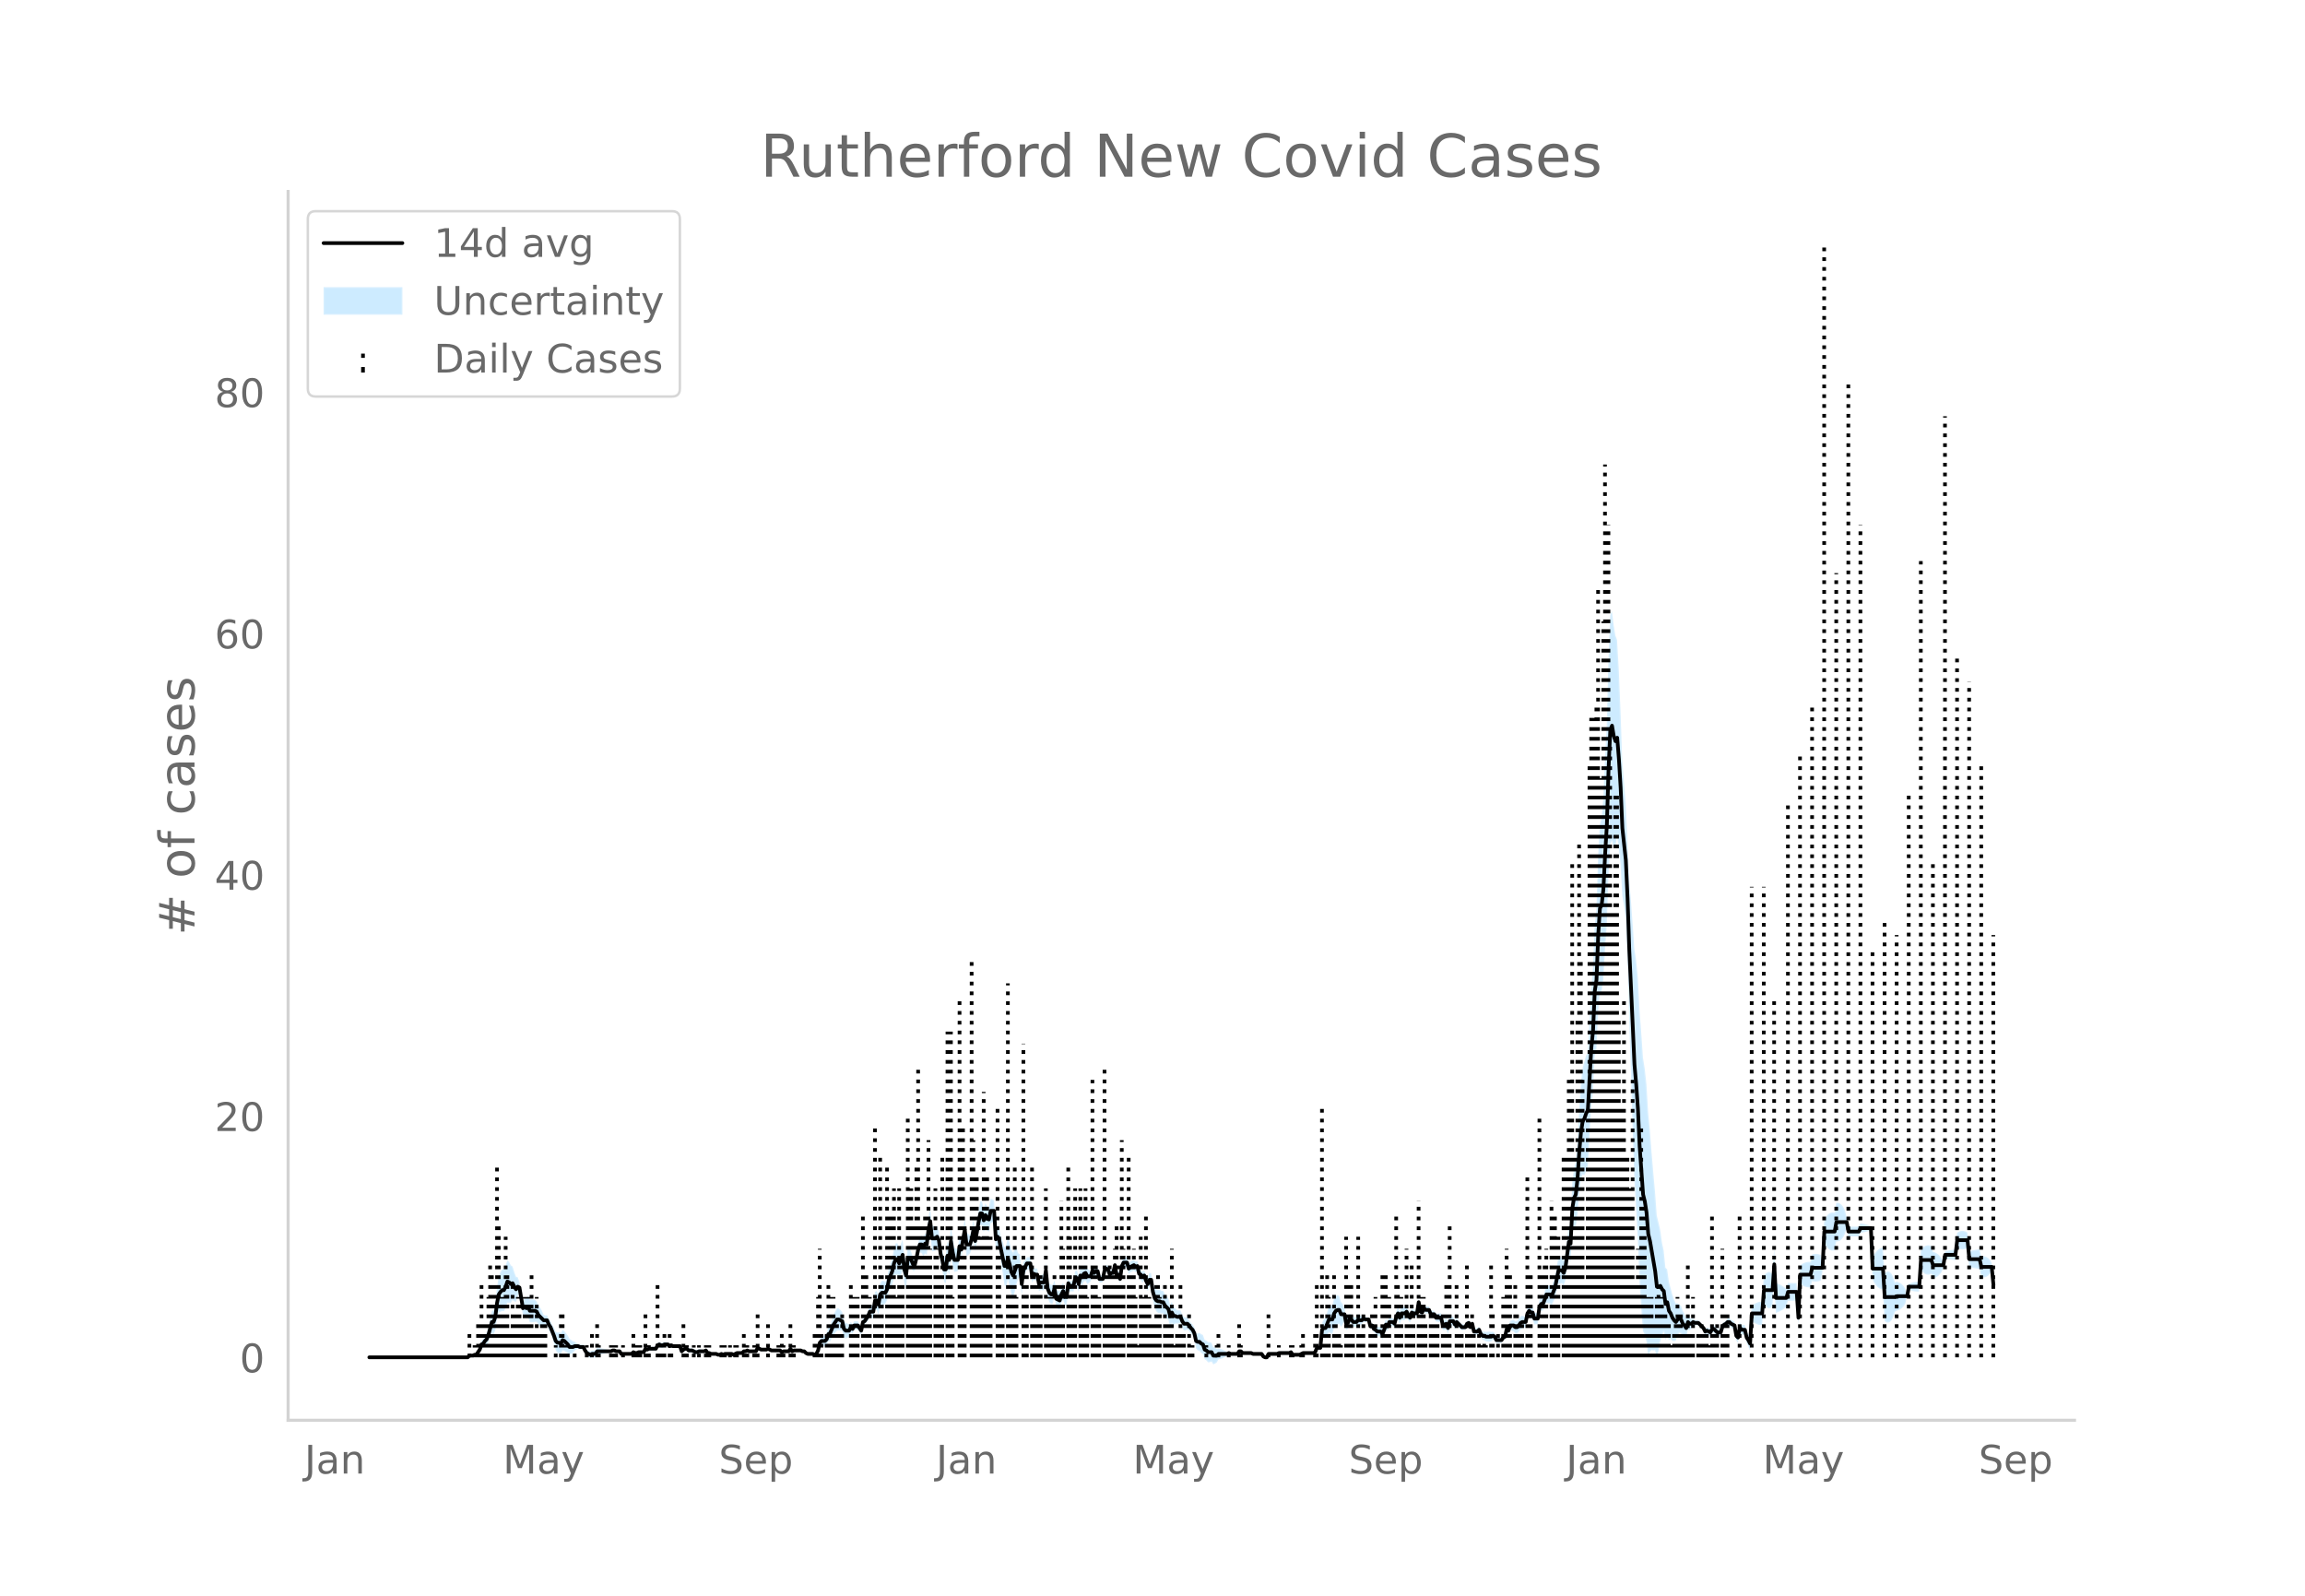 <svg height="864" viewBox="0 0 936 648" width="1248" xmlns="http://www.w3.org/2000/svg" xmlns:xlink="http://www.w3.org/1999/xlink"><defs><style>*{stroke-linecap:butt;stroke-linejoin:round}</style></defs><g id="figure_1"><path d="M0 648h936V0H0z" style="fill:#fff" id="patch_1"/><g id="axes_1"><path d="M117 576.72h725.4V77.76H117z" style="fill:none" id="patch_2"/><g id="PolyCollection_1"><defs><path d="M150.674-96.823h39.244l.701-.513.701.067.7.044.702-.27.7.053.701-.845.701-.74.7-1.523.702.039.7-.653.701-.36.701-1.317.7-2.148.702-1.719.7.461.701-1.616.701-4.615.7-2.457.702-.4.7-.32.701.085.701-1.308.7-2.117.702.031.7.024.701-1.16.701.535.7.189.702-2.315.7-1.202.701 4.222.701 4.774.7-.136.702 1.221.7-.381.701 2.113.701.064.7-.065.702-.143.7.024.701 1.178.701.487.7.126.702-.206.7-.29.701.098.701 1.91.7 1.29.702 2.003.7 2.24.701 2.67.701 1.091.7.15.702.364.7-1.54.701.176.701.518.7.508.702.774.7-.52.701-.476.701-.925.701-.48.7-.313.702.323.7.009.701-.009.701 1.534.7 1.116.702.404.7.446.701-.309.701.073.7.04.702-1.087.7-.084.701-.108.701-.14.7-.126.702-.166.7-.236.701-.03.701.008.7-.35.702-.073.7.28.701-.1.701-.194.7 1.244.702.1.7.07.701.048.701.035.7.022.702.012.7-.714.701.334.701-.06.7-.424.702-.032.7-.037.701-.042.701-1.16.7.43.702-.257.7.052.701.02.701-.01.7-.041.702-1.23.7-.228.701.359h.701l.7-.359.702-.062.7-.126.701.673.701-.415.7.298.702-.065.7-.084.701-.11.701-.165.7 2.505.702-.613.7-.314.701.022.701.746.7.008.702-.03.7.391.701.362.701.007.7-.403.702-.086.7-.133.701-.218.701-.353.7 1.096.702-.025.7.332.701.04.701.017.7-.005.702.396.7.044.701-.343.701.35.7-.386.702-.051.7-.07.701-.223.701-.029.7.327.702-.35.7-.311.701.03.701.023h.7l.702-.603.7.075.701-.274.701.375.7.014.702.001.7-.009.701-.021.701-1.304.7.37.702.34.7-.026.701-.047.701-.074.701-.335.7.333.702.35.7-.021.701-.024.701-.027.7-.03.702-.036.7.724.701-.359.701.012.7.004.702-.004.7-1.01.701.998.701-.373h2.803l.701.353.7.002.702.752.7.467.701.084.701.064.7.05.702.332.7-.33.701-1.4.701-2.6.7-.237.702.322.7.243.701-.445.701-1.66.7-.045.702-1.391.7-1.35.701-.738.701-.838.7-.077.702.032.7-.043.701 2.874.701.443.7-.311.702-.387.7-1.812.701.534.701-1.583.7-.043.702-.002.7 1.024.701.947.701-3.627.7-.396.702-.9.7-.696.701-1.31.701.249.7.11.702-3.795.7.4.701 1.877.701-3.716.7-.36.702.009.7-.395.701-1.429.701-3.594.7-1.45.702-1.423.7-2.532.701-1.293.701.048.7 1.802.702-1.427.7-2.416.701 5.522.701 1.986.7-7.422.702-.717.7-.188.701 1.235.701-.012.7-2.958.702-3.127.7-1.526.701.43.701 1.23.7-1.109.702.561.7-5.703.701-2.774.701 7.003.7-.064.702-.198.7-1.199.701.555.701 5.361.7 2.947.702 4.904.7.766.701-5.484.701 1.946.701-7.67.7 4.206.702 2.307.7-.146.701-.245.701-5.873.7.903.702-4.153.7-2.92.701 5.991.701-.365.7-.545.702-2.044.7-3.662.701 4.55.701-3.333.7-3.98.702-3.083.7-.007.701 2.853.701-2.144.7 1.453.702.461.7-3.533.701-.247.701-.495.7 11.548.702-.813.7 1.353.701 4.695.701 4.339.7 4.674.702.722.7-2.867.701 2.615.701 3.47.7 1.593.702-2.818.7-3.052.701-2.097.701-.51.7 7.043.702-6.612.7-2.041.701-1.623.701.045.7.041.702 5.14.7-1.072.701.395.701-.022.7 4.289.702-.515.7.099.701.022.701-5.082.7 7.724.702 2.125.7.825.701-.1.701-2.986.7 4.525.702.471.7.382.701-2.747.701-1.457.7 2.404.702-.105.7-5.63.701.289.701-.257.7.14.702-2.681.7.324.701 2.517.701-3.315.7.627.702-1.538.7-.316.701 1.348.701-.463.7-.752.702-2.283.7.886.701-.863.701-.305.7 3.173.702.023.7-.3.701-3.398.701-.583.7.435.702 2.098.7-.724.701-.033.701-2.946.7 4.204.702-.34.7 1.845.701-5.078.701-1.204.7.073.702-.038.7 2.452.701-.681 1.402-.65v-.054l.7.644.702-.416.7 3.23.701.314.701 1.165.7-.883.702 2.489.7 1.755.701-1.76.701-.107.7 5.515.702 3.147.7 1.528.701.59.701.068.7.176.702-.017.7 1.384.701.682.701.46.7 2.91.702-1.499.7.96.701-.866.701.104.7-.07.702-.06.7 1.8.701 1.081.701-.084.7-.257.702.563.7.984.701.663.701 1.731.7 3.68.702.781.7.222.701.864.701.378.7 2.178.702.454.7.805.701-.073.701-.262.7 1.154.702-.323.7-.456.701-1.217.701-.174.7-.214.702-.323.7-.338.701-.47.701-.49.7.227.702-.04.7-.052.701-.068.701-.044.7-.971.702.022.7.7.701-.003.701-.005.7-.006.702-.008.7-.01.701.36h3.504l.701 1.14.7.44.702.1.7-1.415.701-.015.701-.018.7-.019.702-.02h.7l.701-.33.701.02.7.017.702.016.7.014.701-.044.701-.137.7-.587.702 1.093.7.034.701.03.701.024.7.021.702-.35.7-.35H533.312l.701-.35.7-1.412.702.175.7.103.701-5.75.701.196.701.573.7-1.136.702-1.14.7.367.701.171.701-2.22.7-.955.702-.489.7-.382.701 1.202.701-.85.7-1.412.702 3.6.7-.561.701-2.094.701.208.7 1.122.702.067.7.062.701-1.078.701.217.7-.245.702-1.059.7.202.701-.194.701-.281.7 2.986.702-.23.7 1.685.701.594.701.992.7.21.702.155.7 1.2.701-1.79.701-2.194.7.498.702-1.858.7-.118.701-.13.701.747.7-2.45.702-.958.7 1.84.701-1.602.701.034.7-.076.702-1.014.7 1.09.701.91.701-2.31.7.268.702-.13.7-.196.701-4.315.701 3.804.7.35.702-1.778.7.715.701.007h.701l.7 1.78.702-.023.7-.138.701 1.563.701.126.7.107.702.092.7 3.194.701-.08.701-.194.7 1.89.702-2.942.7-.205.701-.291.701 1.335.7-1.217.702.489.7.656.701.669.701-.1.7-.188.702-1.404.7-.337.701 1.797.701-1.486.7 3.37.702.11.7.031.701-.67.701 1.845.7.872.702.139.7.505.701.104.701.06.7-.123.702-.65.7.237.701 1.026.701.05.7-.005.702-.063.7-1.394.701-.44.701-2.692.701.888.7-1.635.702.316.7.227.701.8.701.077.7-.617.702-1.044.7-.418.701-.192.701-.35.7-3.391.702-.948.7.894.701.01.701 2.404.7-.064.702-.084.7-4.68.701-.855.701.097.7-1.465.702-1.67.7.2.701.006.701.811.7-1.5.702-1.462.7-2.944.701-2.978.701.103.7-.288.702.992.7-2.04.701-4.781.701-4.2.7 1.317.702-11.866.7-2.152.701-.167.701-4.832.7-8.573.702-5.488.7-2.308.701.235.701-1.546.7-1.8.702-12.494.7-11.617.701-6.02.701-14.684.7-2.704.702-15.131.7-8.299.701-.146.701-4.961.7-12.223.702-9.475.7-20.09.701-13.11.701-1.654.7 2.804.702-.107.7-4.643.701 5.203.701 6.513.7 12.841.702 3.85.7 4.546.701 15.875.701 25.952.7 21.164.702 22.68.7 21.129.701 11.695.701 12.545.7 17.661.702 10.23.7 9.423.701 1.225.701 2.797.7 6 .702-1.715.7-.673.701.15.701-.132.7 3.104.702-2.8.7-3.812.701-2.222.701-1.854.7 3.502.702-2.01.7 2.021.701-.573.701.918.7.06.702-.212.7-1.963.701-1.15.701.135.7 1.467.702.141.7.457.701-3.537.701.306.7-.822.702-1.089.7.021.701-.118.701-.03.701.718.7.684.702.659.7 1.553.701-.197.701.516.7.504.702-1.448.7-.018.701.7.701.646.7-.075.702-.143.7-2.64.701-.7.701-.215.7-.449.702.162.7.756.701.334.701.259.7 4.463.702 1 .7-4.218.701.998.701-.057.7-.06.702 3.437.7 1.356.701 1.746.701-11.803.7.374.702.354.7.313.701.272.701.098.7-.06.702-8.23.7.774.701.497.701.275.7-.245.702-.72.7-10.683.701 13.449.701-.244.7-.293.702-.352.7-.422.701-.514.701-.646.7-2.457.702-.008.7-.01.701-.009.701-.01.7-.012.702 9.678.7-16.606.701.599.701.42.7.285.702.176.7.076.701-.02.701-2.543.7.15.702.054.7-.04.701-.137.701-.24.7-3.76.702-11.654.7 1.416.701.894.701.565.7.308.702.083.7-.135.701-3.617.701-.012.7-.256.702-.528.7-.869.701-1.391.701-2.806.7 3.85H754.766l.7-1.476.701-.097.701-.121.7-.152.702-.193.7-.254.701-.378.701 20.001.7 1.52.702 1.015.7.72.701.504.701.326.701.17.7 12.678.702.6.7.16.701-.255.701-.708.7-1.275.702-2.194.7-.434.701-.204.701-.338.7-.5.702-.722.7-1.096.701-2.867.701-2.945.7.374.702.24.7.16.701.097.701.044.7-.004.702-8.964.7.994.701.611.701.35.7.134.702-.067.7-.274.701 1.934.701-.25.7-.35.702-.47.7-.638.701-.915.701-1.751.7-3.932.702.207.7.169.701.141.701.119.7.1.702.086.7-5.157.701.46.701.255.7.091.702-.06.7-.219.701-.411.701 7.86.7.148.702.137.7.128.701.119.701.11.7.104.702 3.39.7.081.701-.07.701-.23.7-.42.702-.69.7-1.272.701 8.544v-5.657l-.7-6.155-.701-1.273-.701-.69-.7-.418-.702-.23-.7-.07-.701.08-.701-2.91-.7.105-.702.11-.7.12-.701.127-.701.137-.701.149-.7-7.538-.702-.412-.7-.22-.701-.059-.701.092-.7.255-.702.46-.7 6.74-.701.086-.701.1-.7.12-.702.14-.7.17-.701.207-.701 4.467-.7-1.751-.702-.916-.7-.637-.701-.471-.701-.349-.7-.25-.702-2.265-.7-.275-.701-.067-.701.134-.7.35-.702.61-.7.995-.701 12.733-.701-.004-.7.044-.702.098-.7.159-.701.24-.701.374-.7 4.754-.702-2.867-.7-1.096-.701-.721-.701-.501-.7-.338-.702-.204-.7.266-.701-2.194-.701-1.275-.7-.708-.702-.256-.7.162-.701.6-.701-10.42-.7.17-.702.327-.7.503-.701.72-.701 1.016-.7 1.519-.702-12.894-.7-.378-.701-.254-.701-.193-.7-.152-.702-.121-.7-.097-.701 1.324h-4.205l-.7-3.85-.702-2.805-.7-1.392-.701-.868-.701-.529-.7-.256-.702-.011-.7 4.082-.701-.136-.701.083-.7.309-.702.564-.7.895-.701 1.416-.701 17.74-.7-3.759-.702-.24-.7-.137-.701-.04-.701.054-.7.15-.702 3.056-.7-.02-.701.077-.701.175-.7.286-.702.42-.7.598-.701 18.39-.701-11.32-.7-.01-.702-.011-.7-.01-.701-.01-.701-.007-.701 2.442-.7-.646-.702-.514-.7-.423-.701-.351-.701-.293-.7-.244-.702-13.848-.7 10.314-.701-.72-.701-.245-.7.276-.702.497-.7.774-.701 10.668-.701-.06-.7.097-.702.272-.7.313-.701.354-.701.374-.7 12.694-.702-1.054-.7-.744-.701-2.861-.701-.061-.7-.056-.702-1.102-.7 4.18-.701-.4-.701-3.935-.7-.44-.702-.367-.7-.644-.701.162-.701.95-.7.486-.702.7-.7 2.259-.701-.143-.701-.075-.7-.753-.702-.7-.7-.019-.701 1.352-.701-.196-.7-.184-.702.503-.7-1.246-.701-.742-.701-.715-.7-.681-.702-.031-.7-.118-.701-.68-.701.312-.7-.822-.702-1.094-.7 1.362-.701-1.643-.701-1.258-.7-2.033-.702-.564-.7-.45-.701.136-.701-1.612-.7-2.04-.702-2.58-.7-2.674-.701-4.978-.701-.61-.7-6.996-.702-3.254-.7-5.022-.701-3.112-.701-2.8-.7-9.495-.702-7.83-.7-8.25-.701-9.07-.701-7.316-.7-11.497-.702-6.301-.7-4.374-.701-10.174-.701-9.368-.7-13.135-.702-7.052-.7-4.403-.701-10.366-.701-9.516-.7-8.232-.702-16.042-.7-14.92-.701-8.753-.701-8.748-.7-20.054-.702-16.584-.7-12.295-.701-1.843-.701-4.307-.7-5.594-.702 1.846-.7 18.384-.701 26.104-.701 13.622-.7 16.473-.702 7.638-.7 2.653-.701 13.398-.701 21.264-.701 6.394-.7 17.512-.702 7.978-.7 13.58-.701 12.703-.701.998-.7 2.654-.702 2.335-.7 6.79-.701 10.61-.701 13.124-.7 7.766-.702 2.633-.7 6.247-.701 16.83-.701-.082-.7 6.298-.702 5.717-.7 2.16-.701-1.108-.701-.288-.7.103-.702 4.02-.7 4.056-.701 2.037-.701 2-.7-.588-.702.005-.7.2-.701 2.53-.701 2.034-.7.097-.702 1.245-.7 5.119-.701-.085-.701-.064-.7-2.494-.702.009-.7-.505-.701 1.151-.701 3.609-.7-.35-.702-.193-.7.282-.701 1.055-.701.783-.7.078-.702-.6-.7.227-.701.315-.701 2.565-.7-.512-.702 3.607-.7.26-.701.706-.701-.063-.7-.006-.702.051-.7-1.773-.701-.464-.701.05-.7-.122-.702.06-.7.103-.701-.194-.701.138-.7-.527-.702-1.656-.7.73-.701.032-.701.11-.7-2.93-.702 1.315-.7-1.703-.701.363-.701 1.395-.7-.188-.702-.1-.7-.73-.701-.744-.701-.91-.7.882-.702-1.464-.7-.291-.701-.206-.701 2.657-.7-1.61-.702.507-.7.62-.701-3.106-.701.092-.7.108-.702.126-.7-1.237-.701-.138-.701-.023-.7-1.72h-.702l-.7.007-.701-.685-.701 1.722-.7-.35-.702-3.895-.7 4.784-.701-.195-.701-.131-.701-.432-.7 1.89-.702-1.19-.7-1.71-.701.386-.701-.075-.7.033-.702 1.898-.7-1.66-.701 1.842-.701 3.148-.7-.651-.702-.13-.7-.119-.701 1.642-.701-.902-.7 2.005-.702 1.71-.7-.9-.701.154-.701.211-.7-.408-.702-.106-.7-1.114-.701.47-.701-2.613-.7-.281-.702-.195-.7-.498-.701.341-.701-.244-.7-.484-.702 1.022-.7.062-.701.067-.701-.978-.7-.491-.702 1.405-.7.14-.701-4.1-.701-1.413-.7-.85-.702-2.296-.7-.383-.701.212-.701 1.144-.7 2.68-.702.17-.7.368-.701 2.36-.701 2.362-.7.573-.702 1.597-.7 8.947-.701.103-.701.175-.7 2.087-.702.35h-4.204l-.701.35-.701.35-.7.021-.702.025-.7.029-.701.035-.701-1.007-.7.112-.702-.137-.7-.043-.701.014-.701.016-.7.017-.702.02-.7.37h-.701l-.701-.02-.7-.02-.702-.017-.7-.016-.701 1.385-.701.1-.7-.26-.702-.96H508.783l-.7-.339-.701-.01-.701-.008-.7-.007-.702-.004-.7-.003-.701-.7-.701.022-.7 1.129-.702-.045-.7-.067-.701-.052-.701-.04-.7-.474-.702.211-.7-.47-.701-.338-.701-.324-.701-.213-.7-.174-.702.182-.7-.456-.701-.323-.701-1.646-.7-.262-.702-.073-.7-.594-.701-.246-.701-2.021-.7-.322-.702-.536-.7.222-.701.082-.701-2.62-.7-1.069-.702-.737-.7-1.115-.701-.837-.701-.257-.7-.085-.702-1.017-.7-1.7-.701-.06-.701-.07-.7-.596-.702-.866-.7-1.84-.701 1.3-.701-2.688-.7-.94-.702-.718-.7-1.415-.701-.017-.701-.525-.7.068-.702-.11-.7-.571-.701-1.753-.701-4.283-.7-.108-.702 1.74-.7-1.044-.701-1.71-.701.516-.7-.935-.702-.385-.7-3.07-.701.284-.701-.755v-.055l-1.402.75-.7.719-.701-2.447-.701-.038-.7.073-.702 1.596-.7 5.42-.701-1.654-.701.36-.7-4.195-.702 3.353-.7-.033-.701.675-.701-2.1-.7-.266-.702.817-.7 3.6-.701-.299-.701.023-.7-3.127-.702-.304-.7.537-.701-1.214-.701 2.616-.7-.752-.702-.463-.7-1.452-.701.384-.701 1.262-.7-.773-.702 3.684-.7-2.382-.701.324-.701 3.619-.7.14-.702.442-.7-2.51-.701 5.568-.701-.105-.7-2.496-.702 1.344-.7 2.151-.701-.317-.701-.23-.7-3.873-.702 1.913-.7-.1-.701-.574-.701-1.375-.7-6.974-.702 4.717-.7.022-.701.1-.701.884-.701-3.41-.7-.023-.702-.305-.7 1.028-.701-5.358-.701.041-.7.044-.702 1.177-.7.759-.701 4.586-.701-7.655-.7-.51-.702-2.097-.7.448-.701 1.382-.701-1.208-.7-2.828-.702-2.285-.7 3.432-.701.722-.701-2.324-.7-1.96-.702-3.005-.7-1.446-.701 1.286-.701-11.548-.7-.495-.702-.247-.7 3.465-.701-.239-.701-1.346-.7 2.055-.702-2.745-.7-.008-.701 3.916-.701 4.419-.7 3.667-.702-4.55-.7 4.038-.701 2.155-.701-.545-.7-.365-.702-5.908-.7 4.78-.701 4.245-.701-1.896-.7 5.325-.702-.245-.7-.146-.701-3.992-.701-4.892-.7 7.727-.702-1.553-.7 5.714-.701.766-.701-2.795-.7-1.952-.702-5.838-.7-2.244-.701.2-.701-.197-.7-.065-.702-6.994-.7 3.525-.701 6.895-.701-.14-.7 1.692-.702-.87-.7.43-.701 2.673-.701 3.873-.7 2.64-.702-.711-.7-2.265-.701-1.588-.701-.717-.7 6.577-.702-2.914-.7-6.376-.701 1.783-.701 1.373-.7-1.698-.702.048-.7 2.207-.701 3.767-.701 2.076-.7 2.05-.702 4.105-.7 1.37-.701-.394-.701.008-.7 1.04-.702 4.683-.7-1.623-.701.4-.701 5.304-.7.11-.702.25-.7 2.189-.701 1.403-.701 1.2-.7.304-.702 3.372-.7-1.153-.701-1.075-.701-.003-.701-.043-.7 1.217-.702-.866-.7.988-.701-.387-.701-.311-.7-.957-.702-3.425-.7-.742-.701-.67-.701-.075-.7 1.261-.702 1.362-.7 2.15-.701 2.108-.701.655-.7 2.54-.702.954-.7.243-.701.322-.701 1.162-.7 3.7-.702 1.4-.7.37-.701-.368-.701.05-.7.064-.702.084-.7-.233-.701-.648-.701.001-.7-.347h-2.804l-.7.327-.702-1.1-.7 1.089-.701-.004-.701.004-.7.011-.702.342-.7-.676-.701-.035-.701-.031-.7-.027-.702-.024-.7-.021-.701-.35-.701-.367-.7.365-.702-.074-.7-.047-.701-.027-.701-.358-.7-.33-.702 1.495-.7-.021-.701-.01-.701.002-.7.013-.702-.324-.7.426-.701.075-.701.797h-.7l-.702.023-.7.03-.701.388-.701.35-.7-.373-.702-.028-.7-.223-.701-.07-.701-.051-.7.313-.702-.35-.7.357-.701.044-.701-.303-.7-.005-.702.016-.7.04-.701-.367-.701-.025-.7-1.004-.702.346-.7-.218-.701-.132-.701-.086-.7.296-.702.008-.7-.338-.701-.31-.701-.029-.7.008-.702-.654-.7.022-.701.386-.701.786-.7-1.694-.702-.165-.7-.11-.701-.083-.701-.066-.7-.402-.702.286-.7-.727-.701-.127-.701-.062-.701.342h-.7l-.702-.342-.7.472-.701 1.57-.701-.041-.7-.01-.702.02-.7.052-.701.443-.701-.27-.7 1.64-.702-.043-.7-.036-.701-.033-.701.277-.7-.06-.702-.366-.7.685-.701.012-.701.023-.7.034-.702.05-.7.068-.701.1-.701-.856-.7-.193-.702-.101-.7-.419-.701-.073-.701.35-.7.007-.702-.029-.7-.237-.701-.165-.701-.127-.7-.14-.702-.107-.7-.084-.701 1.012-.701.04-.7.073-.702.391-.7-.254-.701-.296-.701-.983-.7-1.266-.702-.009-.7.009-.701-.376-.701-.313-.7-.481-.702-.225-.7-.476-.701-.52-.701-1.326-.7-.891-.702-.882-.7-.525-.701 1.26-.701-.335-.7.15-.702-.309-.7-1.53-.701-1.259-.701-1.497-.7-.81-.702-1.588-.7.098-.701-.291-.701-1.606-.7-1.274-.702-.913-.7-1.62-.701-.676-.701-.144-.7-.064-.702.063-.7-1.386-.701 1.018-.701-.178-.7 1.264-.702-2.926-.7-4.876-.701-1.902-.701-.215-.7-1.91-.702-2.265-.7-.46-.701-1.376-.701-.67-.7 2.083-.702 1.492-.7.085-.701 1.08-.701 1.699-.7 4.542-.702 6.584-.7 2.583-.701.461-.701 3.18-.7 3.451-.702 2.184-.7 1.039-.701 1.447-.701.738-.701 2.677-.7 1.36-.702 1.254-.7.053-.701.43-.701.044-.7.067-.702.887h-39.244z" id="m19da056fcd" style="stroke:#fff;stroke-opacity:.2"/></defs><g clip-path="url(#p6f2dad4ad8)"><use style="fill:#089fff;fill-opacity:.2;stroke:#fff;stroke-opacity:.2" xlink:href="#m19da056fcd" y="648"/></g></g><g id="LineCollection_1"><path clip-path="url(#p6f2dad4ad8)" d="M190.62 551.177v-9.799M192.722 551.177v-4.9M194.123 551.177v-14.698M194.824 551.177v-14.698M195.525 551.177v-29.396M196.226 551.177v-4.9M196.926 551.177v-14.698M197.627 551.177v-9.799M198.328 551.177V526.68M199.029 551.177v-39.194M199.73 551.177v-34.295M200.43 551.177v-9.799M201.131 551.177v-29.396M201.832 551.177v-78.389M202.533 551.177v-53.892M203.234 551.177v-14.698M203.934 551.177V526.68M204.635 551.177v-14.698M205.336 551.177v-48.993M206.037 551.177v-34.295M206.738 551.177v-9.799M208.14 551.177v-29.396M208.84 551.177V531.58M209.54 551.177V531.58M210.242 551.177V526.68M210.942 551.177V526.68M211.643 551.177v-14.698M213.045 551.177V526.68M213.746 551.177v-14.698M214.446 551.177V526.68M215.147 551.177V526.68M215.848 551.177v-34.295M216.549 551.177v-9.799M217.95 551.177V526.68M219.352 551.177v-9.799M220.053 551.177v-14.698M220.754 551.177v-14.698M221.455 551.177v-14.698M225.66 551.177v-4.9M227.762 551.177V531.58M228.463 551.177V531.58M229.163 551.177v-4.9M229.864 551.177v-4.9M230.565 551.177v-4.9M233.368 551.177v-4.9M238.274 551.177v-4.9M240.376 551.177v-9.799M242.479 551.177v-14.698M243.18 551.177v-4.9M248.085 551.177v-4.9M248.786 551.177v-4.9M250.187 551.177v-4.9M252.99 551.177v-4.9M257.195 551.177v-9.799M258.597 551.177v-4.9M259.298 551.177v-4.9M259.999 551.177v-4.9M262.101 551.177V531.58M263.503 551.177v-4.9M267.007 551.177v-29.396M267.707 551.177v-4.9M269.109 551.177v-4.9M269.81 551.177v-9.799M271.912 551.177v-9.799M272.613 551.177v-4.9M277.519 551.177v-14.698M278.22 551.177v-4.9M278.92 551.177v-4.9M281.723 551.177v-4.9M283.826 551.177v-4.9M286.63 551.177v-4.9M288.03 551.177v-4.9M292.936 551.177v-4.9M294.338 551.177v-4.9M296.44 551.177v-4.9M298.543 551.177v-4.9M299.244 551.177v-4.9M302.047 551.177v-9.799M302.748 551.177v-4.9M303.448 551.177v-4.9M306.252 551.177v-4.9M307.653 551.177V531.58M311.858 551.177v-14.698M316.063 551.177v-4.9M317.464 551.177v-9.799M318.165 551.177v-4.9M320.968 551.177v-14.698M322.37 551.177v-4.9M330.78 551.177v-9.799M331.48 551.177v-4.9M332.181 551.177V526.68M332.882 551.177v-44.094M333.583 551.177v-9.799M335.685 551.177v-9.799M336.386 551.177v-29.396M337.087 551.177v-4.9M337.788 551.177V526.68M338.488 551.177V526.68M339.19 551.177v-14.698M339.89 551.177v-14.698M340.59 551.177v-9.799M341.992 551.177V531.58M345.496 551.177v-29.396M346.197 551.177V531.58M346.898 551.177V526.68M347.599 551.177V526.68M348.3 551.177V526.68M350.402 551.177v-58.792M351.103 551.177v-4.9M351.804 551.177v-34.295M352.504 551.177v-14.698M353.205 551.177V526.68M355.308 551.177V458.09M356.008 551.177V531.58M357.41 551.177v-83.288M358.11 551.177v-34.295M360.213 551.177v-78.389M360.914 551.177v-58.792M361.615 551.177v-58.792M362.316 551.177v-39.194M363.016 551.177v-68.59M363.717 551.177V526.68M365.119 551.177v-68.59M365.82 551.177v-39.194M366.52 551.177v-29.396M368.623 551.177v-97.986M370.025 551.177v-68.59M370.725 551.177v-34.295M371.426 551.177v-53.892M372.127 551.177v-78.389M372.828 551.177V433.593M373.529 551.177v-53.892M374.93 551.177v-53.892M375.63 551.177v-58.792M376.332 551.177V526.68M377.033 551.177v-88.188M377.733 551.177v-44.094M379.836 551.177v-68.59M380.537 551.177v-44.094M381.237 551.177v-34.295M382.639 551.177v-83.288M384.741 551.177V418.896M385.442 551.177v-34.295M386.143 551.177V418.896M386.844 551.177V526.68M389.647 551.177v-146.98M390.348 551.177V526.68M391.049 551.177V458.09M391.75 551.177v-53.892M394.553 551.177V389.5M395.253 551.177v-88.188M395.954 551.177v-68.59M396.655 551.177v-73.49M397.356 551.177v-58.792M398.057 551.177v-48.993M399.458 551.177V443.392M400.159 551.177v-53.892M400.86 551.177v-73.49M401.56 551.177v-48.993M402.261 551.177v-48.993M405.065 551.177V448.291M405.765 551.177v-48.993M406.466 551.177V531.58M407.167 551.177v-14.698M409.27 551.177V399.298M409.97 551.177V531.58M410.671 551.177v-29.396M411.372 551.177v-29.396M412.073 551.177v-78.389M412.773 551.177V526.68M415.577 551.177V423.795M416.277 551.177v-39.194M416.978 551.177v-34.295M419.08 551.177v-78.389M419.781 551.177v-34.295M420.482 551.177V526.68M421.183 551.177v-29.396M421.884 551.177V526.68M422.585 551.177v-34.295M424.687 551.177v-68.59M425.388 551.177V526.68M426.089 551.177v-14.698M426.79 551.177V526.68M428.191 551.177v-34.295M428.892 551.177V531.58M429.593 551.177v-29.396M430.293 551.177V531.58M430.994 551.177v-63.691M431.695 551.177v-44.094M433.797 551.177v-78.389M434.498 551.177v-48.993M435.2 551.177v-29.396M435.9 551.177v-14.698M436.6 551.177v-68.59M438.703 551.177v-68.59M439.404 551.177V531.58M440.105 551.177v-39.194M440.805 551.177v-68.59M441.506 551.177V526.68M443.609 551.177V438.493M444.31 551.177v-34.295M445.01 551.177v-39.194M445.711 551.177v-14.698M446.412 551.177V526.68M448.514 551.177V433.593M449.215 551.177v-29.396M449.916 551.177v-34.295M450.617 551.177v-39.194M451.318 551.177v-34.295M452.72 551.177v-44.094M453.42 551.177v-53.892M454.12 551.177v-39.194M454.822 551.177v-14.698M455.522 551.177v-88.188M456.223 551.177v-44.094M458.326 551.177v-83.288M459.026 551.177v-39.194M460.428 551.177v-44.094M460.428 551.177v-39.194M461.129 551.177V526.68M461.83 551.177v-4.9M463.231 551.177v-48.993M463.932 551.177V526.68M464.633 551.177V526.68M465.334 551.177v-58.792M466.034 551.177V526.68M466.735 551.177V526.68M468.137 551.177v-14.698M468.838 551.177v-4.9M469.538 551.177v-29.396M470.24 551.177v-34.295M470.94 551.177V526.68M473.042 551.177v-29.396M473.743 551.177v-14.698M474.444 551.177v-14.698M475.145 551.177V531.58M475.846 551.177v-44.094M476.546 551.177v-4.9M477.948 551.177v-9.799M478.649 551.177v-4.9M479.35 551.177v-29.396M480.05 551.177v-9.799M480.751 551.177v-9.799M482.854 551.177V531.58M484.255 551.177v-4.9M489.862 551.177v-4.9M494.066 551.177v-4.9M494.767 551.177v-9.799M498.972 551.177v-4.9M503.177 551.177v-14.698M503.878 551.177v-4.9M515.09 551.177V531.58M519.295 551.177v-4.9M524.2 551.177v-4.9M524.902 551.177v-4.9M528.406 551.177v-4.9M529.107 551.177v-9.799M534.012 551.177v-9.799M534.713 551.177v-29.396M536.815 551.177V448.291M537.516 551.177v-9.799M538.217 551.177v-4.9M538.918 551.177v-34.295M539.619 551.177V526.68M541.721 551.177v-34.295M542.422 551.177v-14.698M543.123 551.177v-4.9M543.823 551.177v-9.799M544.524 551.177v-4.9M546.627 551.177v-48.993M547.327 551.177v-14.698M548.028 551.177v-29.396M548.729 551.177v-29.396M549.43 551.177v-9.799M551.532 551.177v-48.993M552.233 551.177v-9.799M552.934 551.177v-4.9M553.635 551.177V531.58M556.438 551.177v-9.799M557.139 551.177V531.58M557.84 551.177v-9.799M558.54 551.177V526.68M561.343 551.177v-34.295M562.044 551.177v-34.295M562.745 551.177v-34.295M563.446 551.177v-9.799M564.147 551.177V526.68M566.95 551.177v-58.792M567.65 551.177v-29.396M569.052 551.177V526.68M571.155 551.177v-44.094M571.855 551.177v-14.698M572.556 551.177V531.58M573.257 551.177v-39.194M573.958 551.177V531.58M576.06 551.177v-63.691M576.761 551.177v-4.9M577.462 551.177V526.68M578.163 551.177V526.68M578.863 551.177v-14.698M580.966 551.177V531.58M581.667 551.177v-14.698M582.367 551.177V531.58M583.068 551.177V531.58M583.77 551.177V531.58M585.871 551.177V531.58M586.572 551.177v-9.799M587.273 551.177v-29.396M588.675 551.177v-53.892M591.478 551.177v-29.396M592.179 551.177v-9.799M592.88 551.177v-9.799M593.58 551.177v-9.799M595.683 551.177v-39.194M596.384 551.177v-14.698M597.084 551.177v-4.9M597.785 551.177V531.58M598.486 551.177v-9.799M600.588 551.177v-9.799M601.29 551.177v-4.9M602.69 551.177v-9.799M603.392 551.177v-4.9M605.494 551.177v-39.194M606.195 551.177V531.58M608.297 551.177v-9.799M610.4 551.177V526.68M611.1 551.177v-9.799M611.801 551.177v-44.094M613.203 551.177v-34.295M615.305 551.177v-29.396M616.006 551.177V531.58M616.707 551.177v-9.799M617.408 551.177v-14.698M618.108 551.177v-14.698M620.21 551.177v-73.49M620.912 551.177V526.68M621.612 551.177v-34.295M625.116 551.177v-97.986M625.817 551.177v-34.295M626.518 551.177v-9.799M627.219 551.177v-39.194M627.92 551.177v-44.094M630.022 551.177v-63.691M630.723 551.177v-48.993M631.424 551.177v-58.792M632.124 551.177v-48.993M632.825 551.177v-48.993M634.928 551.177v-83.288M635.628 551.177v-63.691M636.33 551.177v-83.288M637.03 551.177V438.493M637.73 551.177v-34.295M638.432 551.177V350.305M639.132 551.177v-58.792M639.833 551.177v-83.288M640.534 551.177v-137.18M641.235 551.177v-210.67M641.936 551.177V389.5M642.636 551.177V438.493M643.337 551.177v-14.698M644.038 551.177v-29.396M644.739 551.177V448.291M645.44 551.177V311.111M646.14 551.177V291.513M646.841 551.177v-210.67M647.542 551.177V291.513M648.243 551.177V286.614M648.944 551.177V237.621M649.644 551.177V316.01M650.345 551.177V394.399M651.046 551.177V252.319M651.747 551.177v-362.55M652.448 551.177V276.815M653.148 551.177V213.124M653.85 551.177V301.312M654.55 551.177V423.795M655.25 551.177V369.902M655.952 551.177V320.909M656.652 551.177V320.909M657.353 551.177v-137.18M658.054 551.177V448.291M658.755 551.177v-83.288M659.456 551.177v-146.98M660.156 551.177v-63.691M660.857 551.177v-83.288M661.558 551.177v-68.59M662.259 551.177v-68.59M662.96 551.177V438.493M663.66 551.177v-29.396M664.361 551.177v-14.698M665.062 551.177v-44.094M665.763 551.177v-14.698M666.464 551.177V458.09M667.865 551.177v-63.691M668.566 551.177V531.58M669.267 551.177V526.68M669.968 551.177V526.68M670.669 551.177V526.68M671.37 551.177v-9.799M672.07 551.177v-14.698M672.77 551.177V526.68M673.472 551.177v-29.396M674.173 551.177V531.58M674.873 551.177V526.68M675.574 551.177v-4.9M676.275 551.177V531.58M676.976 551.177v-9.799M677.677 551.177v-14.698M678.377 551.177v-4.9M679.779 551.177v-9.799M680.48 551.177v-14.698M681.18 551.177V526.68M681.881 551.177V531.58M682.582 551.177V531.58M683.283 551.177v-4.9M683.984 551.177v-9.799M684.685 551.177v-9.799M685.385 551.177v-39.194M686.086 551.177v-9.799M686.787 551.177v-9.799M687.488 551.177V526.68M689.59 551.177v-9.799M690.291 551.177v-4.9M690.992 551.177v-14.698M691.693 551.177v-9.799M693.094 551.177v-9.799M693.795 551.177v-4.9M694.496 551.177v-4.9M695.197 551.177v-58.792M695.897 551.177v-9.799M697.299 551.177v-14.698M699.401 551.177v-44.094M700.102 551.177v-14.698M700.803 551.177V531.58M701.504 551.177V531.58M706.41 551.177v-58.792M711.315 551.177V360.104M716.22 551.177V360.104M720.425 551.177v-146.98M726.032 551.177V325.809M730.937 551.177V306.211M735.843 551.177V286.614M740.749 551.177V100.44M745.654 551.177V232.722M750.56 551.177V154.332M755.466 551.177V213.124M760.371 551.177V384.6M765.277 551.177V374.802M770.182 551.177V379.701M775.088 551.177V320.909M779.994 551.177V227.822M784.9 551.177V350.305M789.805 551.177V169.03M794.71 551.177v-284.16M799.616 551.177V276.815M804.522 551.177V311.111M809.427 551.177V379.701" style="fill:none;stroke:#000;stroke-dasharray:1.5,2.475;stroke-dashoffset:0;stroke-width:1.5"/></g><path clip-path="url(#p6f2dad4ad8)" d="M149.973 551.177h39.945l.701-.7h1.402l.7-.35h.701l1.402-2.1.7-2.1.702-.35.7-1.049.701-.7.701-1.75 1.402-5.249h.7l.701-2.1.701-5.599.7-3.5.702-1.05.7-.7h.701l.701-1.399.7-2.1.702.35.7.7.701-.35.701 1.4.7 1.05.702-1.05.7.35 1.402 8.399.7-.7.702.7.7-.7.701 1.75h2.103l.7.35.701 1.4 2.103 2.1h1.401l.701 1.749.7 1.05 1.403 3.5.7 2.099.701.7h.7l.702.35.7-1.4.701.35 1.402 1.4.7 1.05h1.402l.701-.35h1.402l.7.35h1.402l.701 1.4.7 1.05 1.402.7.701-.35h1.402l.7-1.05h5.607l.7-.35h.702l.7.35h1.402l.7 1.05h4.206l.7-.7.701.35h.701l.7-.35h2.103l.701-1.4.7.35.702-.35h2.803l.7-1.4.701-.35.701.35h.701l.7-.35h1.402l.701.7.701-.35.7.35h2.804l.7 2.1.702-.7.7-.35h.701l.701.7h1.402l1.401.7h.701l.7-.35h2.103l.701-.35.7 1.05h.702l.7.35h2.103l.7.35h.702l.7-.35.701.35.7-.35h2.804l.7.35 1.403-.7h2.102l.7-.7h.702l.7-.35.701.35h2.803l.701-1.4 1.402.7h2.102l.701-.35 1.402.7h3.504l.7.7.701-.35h2.103l.7-1.05.701 1.05.701-.35h2.803l.701.35h.7l.702.7.7.35h2.103l.7.35.701-.35.701-1.4.701-3.15.7-.7h1.402l.701-.7.701-2.1.7-.35 1.402-3.5 1.402-2.099h.7l1.402.7.701 3.15.701.7h1.402l.7-1.4.701.7.701-1.4h1.402l1.401 2.1.701-3.5.7-.35 1.402-2.1.701-1.75h1.402l.7-4.549h.701l.701 1.75.701-4.2.7-.7h1.402l.701-1.4.701-3.849 1.402-3.5.7-3.149.701-1.75h.701l.7 1.75.702-1.4.7-2.1.701 5.95.701 2.45.7-7h.702l.7.7.701 1.75.701.35.7-2.8.702-3.499.7-2.1h.701l.701 1.05.7-1.4.702.35.7-6.299.701-3.15.701 7h1.402l.7-.7.701 1.4.701 5.599.7 2.45.702 3.849h.7l.701-5.6.701 1.75.701-7.698.7 4.549.702 3.15h1.401l.701-5.6.7 1.4 1.402-8.049.701 5.95h1.402l.7-2.1.701-3.85.701 4.55.701-3.5.7-4.2.702-3.499h.7l.701 2.8.701-2.1.7 1.4.702.35.7-3.5h1.402l.7 11.549.702-1.05.7 1.4.701 3.85 1.402 6.648h.7l.701-3.15.701 2.45.701 3.15.7 1.4 1.402-3.85h1.402l.7 7.35.702-5.6 1.401-2.8h1.402l.7 5.25.701-1.05.701.35h.701l.7 3.85.702-.7h1.401l.701-4.9.7 7.349.702 1.75.7.7h.701l.701-2.45.7 4.2 1.402.7.701-2.45.701-1.4.7 2.45h.702l.7-5.6.701 1.4.701-.35h.7l.702-3.15h.7l.701 2.45.701-3.5.7.7.702-1.4.7-.35.701 1.4h1.402l.7-2.449.702 1.05.7-.7h.701l.7 3.15h1.403l.7-3.5.701-.7.7.35.702 2.1.7-.7h.701l.701-3.15.7 4.2.702-.35.7 1.75.701-5.25.701-1.4h1.402l.7 2.45.701-.7 1.402-.7h0l.7.7.702-.35.7 3.15.701.35.701 1.05.7-.7.702 2.1.7 1.4.701-1.75h.701l.7 4.899.702 2.45.7 1.05.701.35h.701l.7.35h.702l.7 1.399 1.402 1.4.7 2.8.702-1.4.7 1.4h.701l.701.35h1.402l.7 1.75.701 1.049h1.402l.7.7.701 1.05.701.7.701 1.4.7 3.149.702.35h.7l.701.7.701.35.7 2.1.702.35.7.7h1.402l.7 1.4h1.402l.701-.7h3.504l.701-.35.7.35h2.804l.7-1.05h.702l.7.7h3.504l.701.35h3.504l.701 1.05.7.349h.702l.7-1.4h3.505l.7-.35h4.205l.7-.35.702 1.05h2.803l1.402-.7h4.204l.701-.35.7-1.75h1.403l.7-7.348.701-.7h.701l1.402-3.5h1.401l.701-2.45.7-1.05.702-.35h.7l.701 1.75h1.402l.7 3.85.701-.35.701-1.75.701.35.7 1.05h1.402l.701-1.05.701.35h.7l.702-.7.7.35h1.402l.7 2.8.702-.35.7 1.4.701.35.701.7h1.402l.7 1.05.701-1.75.701-2.1.7.7.702-1.75h1.401l.701.7.7-2.8.702-1.4.7 1.75.701-1.75h1.402l.7-.7.701 1.4.701 1.05.701-2.1.7.35h1.402l.701-4.549.701 3.85.7.35.702-1.75.7.7h1.402l.7 1.75h1.402l.701 1.4h2.103l.7 3.149 1.402-.7.7 1.75.702-2.8h1.401l.701 1.4.7-1.05 2.103 2.1h1.402l.7-1.4.702-.35.7 1.75.701-1.4.7 3.15h1.403l.7-.7.701 1.75.7.7h.702l.7.35h2.103l.7-.35.702.35.7 1.399h2.103l.7-1.05.701-.35.701-3.15.701.7.7-2.1h1.402l.701.7h.701l.7-.7.702-1.049.7-.35h1.402l.7-3.5.702-1.05.7.7h.701l.701 2.45h1.402l.7-4.9.701-1.049h.701l.7-1.75.702-2.1h1.401l.701.7 1.402-3.499 1.401-6.999h1.402l.7 1.05.701-2.1 1.402-10.498.7.7.702-14.349.7-4.199.701-1.4.701-6.299.7-10.848.702-8.05.7-4.549.701-1.05.701-2.1.7-1.399 1.402-25.196.701-7 .701-16.097.7-4.55.702-18.197.7-10.848.701-1.4.701-6.3.7-14.347.702-11.549.7-23.097.701-15.747.701-1.75.7 4.2.702 2.099.7-1.4.701 8.749.701 11.548.7 16.448 1.402 12.948.701 15.398.701 20.997 1.402 30.796.7 15.748.701 8.049.701 9.798.7 15.398 1.402 19.597.701 2.8.701 4.55.7 8.748.702 2.8 2.102 12.248.7 6.299h.702l.7-.35.701 1.4.701.7.7 5.25.702-.7.7 3.499.701 1.05.701 1.75.7 1.05.702.699.7-1.05.701-.35.701.35.7 1.75.702.7.7 1.05.701-2.45.701.7h.7l.702-.7.7.35h1.402l2.103 2.1.7 1.4.701-.35 1.402.7.7-1.4h.701l1.402 1.4h1.402l.7-2.45.701-.7.701-.35.7-.7h.702l.7.7 1.402.7.7 4.2.702.7.7-4.2.701 1.05h1.402l.7 3.15.701 1.049.701 1.4.701-12.248h4.205l.7-9.45h3.505l.7-10.498.701 13.648h4.205l.7-2.45h3.505l.7 10.5.701-17.498h4.205l.701-2.8h4.205l.7-14.698h4.206l.7-3.85h4.205l.7 3.85h4.206l.7-1.4h4.205l.701 16.448h4.205l.7 11.548h4.206l.7-.35h4.205l.701-3.849h4.205l.7-10.848h4.205l.701 2.1h4.205l.7-4.2h4.206l.7-5.95h4.205l.701 7.7h4.205l.7 3.15h4.205l.701 7.348h0" style="fill:none;stroke:#000;stroke-linecap:round;stroke-width:1.5" id="line2d_1"/><path d="M117 576.72V77.76" style="fill:none;stroke:#d3d3d3;stroke-linecap:square;stroke-linejoin:miter;stroke-width:1.25" id="patch_3"/><path d="M117 576.72h725.4" style="fill:none;stroke:#d3d3d3;stroke-linecap:square;stroke-linejoin:miter;stroke-width:1.25" id="patch_4"/><g id="matplotlib.axis_1"><g id="xtick_1"><g style="fill:#696969" transform="matrix(.16 0 0 -.16 123.624 598.378)" id="text_1"><defs><path d="M9.813 72.906h9.859V5.078q0-13.187-5-19.14-5-5.954-16.094-5.954h-3.75v8.297h3.078q6.531 0 9.219 3.672Q9.813-4.39 9.813 5.078z" id="DejaVuSans-74"/><path d="M34.281 27.484q-10.89 0-15.093-2.484-4.204-2.484-4.204-8.5 0-4.781 3.157-7.594 3.156-2.797 8.562-2.797 7.485 0 12 5.297 4.516 5.297 4.516 14.078v2zm17.922 3.72V0H43.22v8.297Q40.14 3.328 35.547.953q-4.594-2.375-11.234-2.375-8.391 0-13.36 4.719Q6 8.016 6 15.922q0 9.219 6.172 13.906 6.187 4.688 18.437 4.688h12.61v.89q0 6.203-4.078 9.594-4.078 3.39-11.453 3.39-4.688 0-9.141-1.124-4.438-1.125-8.531-3.375v8.312q4.921 1.906 9.562 2.844 4.64.953 9.031.953 11.875 0 17.735-6.156 5.86-6.14 5.86-18.64z" id="DejaVuSans-97"/><path d="M54.89 33.016V0h-8.984v32.719q0 7.765-3.031 11.61-3.031 3.858-9.078 3.858-7.281 0-11.484-4.64-4.204-4.625-4.204-12.64V0H9.08v54.688h9.03v-8.5q3.235 4.937 7.594 7.374Q30.078 56 35.797 56q9.422 0 14.25-5.828 4.844-5.828 4.844-17.156z" id="DejaVuSans-110"/></defs><use xlink:href="#DejaVuSans-74"/><use x="29.492" xlink:href="#DejaVuSans-97"/><use x="90.771" xlink:href="#DejaVuSans-110"/></g></g><g id="xtick_2"><g style="fill:#696969" transform="matrix(.16 0 0 -.16 204.214 598.378)" id="text_2"><defs><path d="M9.813 72.906h14.703l18.593-49.61 18.703 49.61h14.704V0H66.89v64.016l-18.797-50h-9.907l-18.796 50V0H9.813z" id="DejaVuSans-77"/><path d="M32.172-5.078q-3.797-9.766-7.422-12.735-3.61-2.984-9.656-2.984H7.906v7.516h5.282q3.703 0 5.75 1.765Q21-9.766 23.483-3.219l1.61 4.094-22.11 53.813H12.5l17.094-42.766 17.093 42.766h9.516z" id="DejaVuSans-121"/></defs><use xlink:href="#DejaVuSans-77"/><use x="86.279" xlink:href="#DejaVuSans-97"/><use x="147.559" xlink:href="#DejaVuSans-121"/></g></g><g id="xtick_3"><g style="fill:#696969" transform="matrix(.16 0 0 -.16 291.872 598.378)" id="text_3"><defs><path d="M53.516 70.516V60.89q-5.61 2.687-10.594 4-4.984 1.328-9.625 1.328-8.047 0-12.422-3.125t-4.375-8.89q0-4.845 2.906-7.313 2.907-2.453 11.016-3.97l5.953-1.218q11.031-2.11 16.281-7.406 5.25-5.297 5.25-14.172 0-10.61-7.11-16.078-7.093-5.469-20.812-5.469-5.172 0-11.015 1.172Q13.14.922 6.89 3.219v10.156q6-3.36 11.765-5.078 5.766-1.703 11.328-1.703 8.438 0 13.032 3.312 4.593 3.328 4.593 9.485 0 5.359-3.297 8.39-3.296 3.032-10.812 4.547L27.484 33.5q-11.03 2.188-15.968 6.875-4.922 4.688-4.922 13.047 0 9.672 6.812 15.234 6.813 5.563 18.766 5.563 5.14 0 10.453-.938 5.328-.922 10.89-2.765z" id="DejaVuSans-83"/><path d="M56.203 29.594v-4.39H14.891q.593-9.282 5.593-14.142 5-4.859 13.938-4.859 5.172 0 10.031 1.266 4.86 1.265 9.656 3.812v-8.5Q49.266.734 44.187-.344 39.11-1.422 33.892-1.422q-13.094 0-20.735 7.61-7.64 7.625-7.64 20.625 0 13.421 7.25 21.296Q20.016 56 32.328 56q11.031 0 17.453-7.11 6.422-7.093 6.422-19.296zm-8.984 2.64q-.094 7.36-4.125 11.75-4.032 4.407-10.672 4.407-7.516 0-12.031-4.25-4.516-4.25-5.203-11.97z" id="DejaVuSans-101"/><path d="M18.11 8.203v-29H9.077v75.484h9.031v-8.296q2.844 4.875 7.157 7.234Q29.594 56 35.594 56q9.968 0 16.187-7.906 6.235-7.907 6.235-20.797T51.78 6.484q-6.218-7.906-16.187-7.906-6 0-10.328 2.375-4.313 2.375-7.157 7.25zm30.578 19.094q0 9.906-4.079 15.547-4.078 5.64-11.203 5.64-7.14 0-11.218-5.64-4.079-5.64-4.079-15.547 0-9.906 4.078-15.547 4.079-5.64 11.22-5.64 7.124 0 11.202 5.64t4.078 15.547z" id="DejaVuSans-112"/></defs><use xlink:href="#DejaVuSans-83"/><use x="63.477" xlink:href="#DejaVuSans-101"/><use x="125" xlink:href="#DejaVuSans-112"/></g></g><g id="xtick_4"><g style="fill:#696969" transform="matrix(.16 0 0 -.16 380.118 598.378)" id="text_4"><use xlink:href="#DejaVuSans-74"/><use x="29.492" xlink:href="#DejaVuSans-97"/><use x="90.771" xlink:href="#DejaVuSans-110"/></g></g><g id="xtick_5"><g style="fill:#696969" transform="matrix(.16 0 0 -.16 460.006 598.378)" id="text_5"><use xlink:href="#DejaVuSans-77"/><use x="86.279" xlink:href="#DejaVuSans-97"/><use x="147.559" xlink:href="#DejaVuSans-121"/></g></g><g id="xtick_6"><g style="fill:#696969" transform="matrix(.16 0 0 -.16 547.665 598.378)" id="text_6"><use xlink:href="#DejaVuSans-83"/><use x="63.477" xlink:href="#DejaVuSans-101"/><use x="125" xlink:href="#DejaVuSans-112"/></g></g><g id="xtick_7"><g style="fill:#696969" transform="matrix(.16 0 0 -.16 635.91 598.378)" id="text_7"><use xlink:href="#DejaVuSans-74"/><use x="29.492" xlink:href="#DejaVuSans-97"/><use x="90.771" xlink:href="#DejaVuSans-110"/></g></g><g id="xtick_8"><g style="fill:#696969" transform="matrix(.16 0 0 -.16 715.8 598.378)" id="text_8"><use xlink:href="#DejaVuSans-77"/><use x="86.279" xlink:href="#DejaVuSans-97"/><use x="147.559" xlink:href="#DejaVuSans-121"/></g></g><g id="xtick_9"><g style="fill:#696969" transform="matrix(.16 0 0 -.16 803.458 598.378)" id="text_9"><use xlink:href="#DejaVuSans-83"/><use x="63.477" xlink:href="#DejaVuSans-101"/><use x="125" xlink:href="#DejaVuSans-112"/></g></g></g><g id="matplotlib.axis_2"><g id="ytick_1"><g style="fill:#696969" transform="matrix(.16 0 0 -.16 97.32 557.256)" id="text_10"><defs><path d="M31.781 66.406q-7.61 0-11.453-7.5Q16.5 51.422 16.5 36.375q0-14.984 3.828-22.484 3.844-7.5 11.453-7.5 7.672 0 11.5 7.5 3.844 7.5 3.844 22.484 0 15.047-3.844 22.531-3.828 7.5-11.5 7.5zm0 7.813q12.266 0 18.735-9.703 6.468-9.688 6.468-28.141 0-18.406-6.468-28.11-6.47-9.687-18.735-9.687-12.25 0-18.718 9.688-6.47 9.703-6.47 28.109 0 18.453 6.47 28.14Q19.53 74.22 31.78 74.22z" id="DejaVuSans-48"/></defs><use xlink:href="#DejaVuSans-48"/></g></g><g id="ytick_2"><g style="fill:#696969" transform="matrix(.16 0 0 -.16 87.14 459.27)" id="text_11"><defs><path d="M19.188 8.297h34.421V0H7.33v8.297q5.609 5.812 15.296 15.594 9.703 9.797 12.188 12.64 4.734 5.313 6.609 9 1.89 3.688 1.89 7.25 0 5.813-4.078 9.469-4.078 3.672-10.625 3.672-4.64 0-9.797-1.61-5.14-1.609-11-4.89v9.969Q13.767 71.78 18.938 73q5.188 1.219 9.485 1.219 11.328 0 18.062-5.672 6.735-5.656 6.735-15.125 0-4.5-1.688-8.531-1.672-4.016-6.125-9.485-1.218-1.422-7.765-8.187-6.532-6.766-18.453-18.922z" id="DejaVuSans-50"/></defs><use xlink:href="#DejaVuSans-50"/><use x="63.623" xlink:href="#DejaVuSans-48"/></g></g><g id="ytick_3"><g style="fill:#696969" transform="matrix(.16 0 0 -.16 87.14 361.283)" id="text_12"><defs><path d="M37.797 64.313 12.89 25.39h24.906zm-2.594 8.593H47.61V25.391h10.407v-8.203H47.609V0h-9.812v17.188H4.89v9.515z" id="DejaVuSans-52"/></defs><use xlink:href="#DejaVuSans-52"/><use x="63.623" xlink:href="#DejaVuSans-48"/></g></g><g id="ytick_4"><g style="fill:#696969" transform="matrix(.16 0 0 -.16 87.14 263.297)" id="text_13"><defs><path d="M33.016 40.375q-6.641 0-10.532-4.547-3.875-4.531-3.875-12.437 0-7.86 3.875-12.438 3.891-4.562 10.532-4.562 6.64 0 10.515 4.562 3.875 4.578 3.875 12.438 0 7.906-3.875 12.437-3.875 4.547-10.515 4.547zm19.578 30.922v-8.984q-3.719 1.75-7.5 2.671-3.782.938-7.5.938-9.766 0-14.922-6.594-5.14-6.594-5.875-19.922 2.875 4.25 7.219 6.516 4.359 2.266 9.578 2.266 10.984 0 17.36-6.672 6.374-6.657 6.374-18.125 0-11.235-6.64-18.032-6.641-6.78-17.672-6.78-12.657 0-19.344 9.687-6.688 9.703-6.688 28.109 0 17.281 8.204 27.563 8.203 10.28 22.015 10.28 3.719 0 7.5-.734t7.89-2.187z" id="DejaVuSans-54"/></defs><use xlink:href="#DejaVuSans-54"/><use x="63.623" xlink:href="#DejaVuSans-48"/></g></g><g id="ytick_5"><g style="fill:#696969" transform="matrix(.16 0 0 -.16 87.14 165.31)" id="text_14"><defs><path d="M31.781 34.625q-7.031 0-11.062-3.766-4.016-3.765-4.016-10.343 0-6.594 4.016-10.36Q24.75 6.391 31.78 6.391q7.032 0 11.078 3.78 4.063 3.798 4.063 10.345 0 6.578-4.031 10.343-4.016 3.766-11.11 3.766zm-9.86 4.188q-6.343 1.562-9.89 5.906Q8.5 49.079 8.5 55.329q0 8.733 6.219 13.812 6.234 5.078 17.062 5.078 10.89 0 17.094-5.078 6.203-5.079 6.203-13.813 0-6.25-3.547-10.61-3.531-4.343-9.828-5.906 7.125-1.656 11.094-6.5 3.984-4.828 3.984-11.796 0-10.61-6.468-16.282-6.47-5.656-18.532-5.656-12.047 0-18.531 5.656-6.469 5.672-6.469 16.282 0 6.968 4 11.797 4.016 4.843 11.14 6.5zM18.314 54.39q0-5.657 3.53-8.828 3.548-3.172 9.938-3.172 6.36 0 9.938 3.172 3.593 3.171 3.593 8.828 0 5.672-3.593 8.843-3.578 3.172-9.938 3.172-6.39 0-9.937-3.172-3.532-3.172-3.532-8.843z" id="DejaVuSans-56"/></defs><use xlink:href="#DejaVuSans-56"/><use x="63.623" xlink:href="#DejaVuSans-48"/></g></g><g style="fill:#696969" transform="matrix(0 -.2 -.2 0 78.98 379.813)" id="text_15"><defs><path d="M51.125 44H36.922l-4.11-16.313h14.313zm-7.328 27.781-5.078-20.265h14.265L58.11 71.78h7.813L60.89 51.516h15.234V44h-17.14l-4-16.313h15.53V20.22H53.079L48 0h-7.813l5.032 20.219H30.906L25.875 0h-7.86l5.079 20.219H7.719v7.468h17.187L29 44H13.281v7.516h17.625l4.985 20.265z" id="DejaVuSans-35"/><path d="M30.61 48.39q-7.22 0-11.422-5.64-4.204-5.64-4.204-15.453 0-9.813 4.172-15.453 4.188-5.64 11.453-5.64 7.188 0 11.375 5.655 4.203 5.672 4.203 15.438 0 9.719-4.203 15.406-4.187 5.688-11.375 5.688zm0 7.61q11.718 0 18.406-7.625 6.703-7.61 6.703-21.078 0-13.422-6.703-21.078-6.688-7.64-18.407-7.64-11.765 0-18.437 7.64-6.656 7.656-6.656 21.078 0 13.469 6.656 21.078Q18.844 56 30.609 56z" id="DejaVuSans-111"/><path d="M37.11 75.984V68.5h-8.594q-4.828 0-6.72-1.953-1.874-1.953-1.874-7.031v-4.828h14.797v-6.985H19.922V0H10.89v47.703H2.297v6.984h8.594V58.5q0 9.125 4.25 13.297 4.25 4.187 13.468 4.187z" id="DejaVuSans-102"/><path d="M48.781 52.594v-8.407q-3.812 2.11-7.64 3.157-3.828 1.047-7.735 1.047-8.75 0-13.593-5.547-4.829-5.532-4.829-15.547 0-10.016 4.829-15.563 4.843-5.53 13.593-5.53 3.907 0 7.735 1.046 3.828 1.047 7.64 3.156V2.094Q45.016.344 40.984-.531q-4.015-.89-8.562-.89-12.36 0-19.64 7.765-7.266 7.765-7.266 20.953 0 13.375 7.343 21.031Q20.22 56 33.016 56q4.14 0 8.093-.86 3.953-.843 7.672-2.546z" id="DejaVuSans-99"/><path d="M44.281 53.078v-8.5q-3.797 1.953-7.906 2.922-4.094.984-8.5.984-6.688 0-10.031-2.047-3.344-2.046-3.344-6.156 0-3.125 2.39-4.906 2.391-1.781 9.626-3.39l3.078-.688q9.562-2.047 13.593-5.781 4.032-3.735 4.032-10.422 0-7.625-6.032-12.078-6.03-4.438-16.578-4.438-4.39 0-9.156.86Q10.688.296 5.422 2v9.281q4.984-2.594 9.812-3.89 4.829-1.282 9.579-1.282 6.343 0 9.75 2.172 3.421 2.172 3.421 6.125 0 3.656-2.468 5.61-2.453 1.953-10.813 3.765l-3.125.735q-8.344 1.75-12.062 5.39-3.704 3.64-3.704 9.985 0 7.718 5.47 11.906Q16.75 56 26.811 56q4.97 0 9.36-.734 4.406-.72 8.11-2.188z" id="DejaVuSans-115"/></defs><use xlink:href="#DejaVuSans-35"/><use x="83.789" xlink:href="#DejaVuSans-32"/><use x="115.576" xlink:href="#DejaVuSans-111"/><use x="176.758" xlink:href="#DejaVuSans-102"/><use x="211.963" xlink:href="#DejaVuSans-32"/><use x="243.75" xlink:href="#DejaVuSans-99"/><use x="298.73" xlink:href="#DejaVuSans-97"/><use x="360.01" xlink:href="#DejaVuSans-115"/><use x="412.109" xlink:href="#DejaVuSans-101"/><use x="473.633" xlink:href="#DejaVuSans-115"/></g></g><g style="fill:#696969" transform="matrix(.24 0 0 -.24 308.75 71.76)" id="text_16"><defs><path d="M44.39 34.188q3.172-1.079 6.172-4.594 3-3.516 6.032-9.672L66.609 0H56l-9.313 18.703q-3.624 7.328-7.015 9.719-3.39 2.39-9.25 2.39h-10.75V0h-9.86v72.906h22.266q12.5 0 18.656-5.234 6.157-5.219 6.157-15.766 0-6.89-3.203-11.437-3.204-4.532-9.297-6.282zM19.673 64.797V38.922h12.406q7.125 0 10.766 3.297 3.64 3.297 3.64 9.687 0 6.39-3.64 9.64-3.64 3.25-10.766 3.25z" id="DejaVuSans-82"/><path d="M8.5 21.578v33.11h8.984V21.922q0-7.766 3.016-11.656 3.031-3.875 9.094-3.875 7.265 0 11.484 4.64 4.234 4.64 4.234 12.656v31h8.985V0h-8.984v8.406Q42.047 3.422 37.718 1q-4.313-2.422-10.032-2.422-9.421 0-14.312 5.86Q8.5 10.296 8.5 21.578zM31.11 56z" id="DejaVuSans-117"/><path d="M18.313 70.219V54.688h18.5v-6.985h-18.5V18.016q0-6.688 1.828-8.594 1.828-1.906 7.453-1.906h9.218V0h-9.218q-10.407 0-14.36 3.875-3.953 3.89-3.953 14.14v29.688H2.687v6.984h6.594V70.22z" id="DejaVuSans-116"/><path d="M54.89 33.016V0h-8.984v32.719q0 7.765-3.031 11.61-3.031 3.858-9.078 3.858-7.281 0-11.484-4.64-4.204-4.625-4.204-12.64V0H9.08v75.984h9.03V46.188q3.235 4.937 7.594 7.374Q30.078 56 35.797 56q9.422 0 14.25-5.828 4.844-5.828 4.844-17.156z" id="DejaVuSans-104"/><path d="M41.11 46.297q-1.516.875-3.297 1.281Q36.03 48 33.89 48q-7.625 0-11.703-4.953-4.079-4.953-4.079-14.234V0H9.08v54.688h9.03v-8.5q2.844 4.984 7.375 7.39Q30.031 56 36.531 56q.922 0 2.047-.125 1.125-.11 2.484-.36z" id="DejaVuSans-114"/><path d="M45.406 46.39v29.594h8.985V0h-8.985v8.203Q42.578 3.328 38.25.953q-4.313-2.375-10.375-2.375-9.906 0-16.14 7.906-6.22 7.922-6.22 20.813 0 12.89 6.22 20.797Q17.968 56 27.874 56q6.063 0 10.375-2.375 4.328-2.36 7.156-7.234zm-30.61-19.093q0-9.906 4.079-15.547 4.078-5.64 11.203-5.64 7.125 0 11.219 5.64 4.11 5.64 4.11 15.547 0 9.906-4.11 15.547-4.094 5.64-11.219 5.64-7.125 0-11.203-5.64-4.078-5.64-4.078-15.547z" id="DejaVuSans-100"/><path d="M9.813 72.906h13.28l32.329-60.984v60.984h9.562V0h-13.28L19.39 60.984V0H9.813z" id="DejaVuSans-78"/><path d="M4.203 54.688h8.985l11.234-42.672 11.172 42.672h10.593l11.235-42.672 11.187 42.672h8.985L63.28 0H52.688L40.922 44.828 29.109 0H18.5z" id="DejaVuSans-119"/><path d="M64.406 67.281v-10.39q-4.984 4.64-10.625 6.922-5.64 2.296-11.984 2.296-12.5 0-19.14-7.64-6.641-7.64-6.641-22.094 0-14.406 6.64-22.047 6.64-7.64 19.14-7.64 6.345 0 11.985 2.296 5.64 2.297 10.625 6.938V5.609Q59.234 2.094 53.437.33q-5.78-1.75-12.218-1.75-16.563 0-26.094 10.124-9.516 10.14-9.516 27.672 0 17.578 9.516 27.703 9.531 10.14 26.094 10.14 6.531 0 12.312-1.734 5.797-1.734 10.875-5.203z" id="DejaVuSans-67"/><path d="M2.984 54.688H12.5L29.594 8.797l17.093 45.89h9.516L35.687 0H23.485z" id="DejaVuSans-118"/><path d="M9.422 54.688h8.984V0H9.422zm0 21.296h8.984v-11.39H9.422z" id="DejaVuSans-105"/></defs><use xlink:href="#DejaVuSans-82"/><use x="64.982" xlink:href="#DejaVuSans-117"/><use x="128.361" xlink:href="#DejaVuSans-116"/><use x="167.57" xlink:href="#DejaVuSans-104"/><use x="230.949" xlink:href="#DejaVuSans-101"/><use x="292.473" xlink:href="#DejaVuSans-114"/><use x="333.586" xlink:href="#DejaVuSans-102"/><use x="368.791" xlink:href="#DejaVuSans-111"/><use x="429.973" xlink:href="#DejaVuSans-114"/><use x="469.336" xlink:href="#DejaVuSans-100"/><use x="532.813" xlink:href="#DejaVuSans-32"/><use x="564.6" xlink:href="#DejaVuSans-78"/><use x="639.404" xlink:href="#DejaVuSans-101"/><use x="700.928" xlink:href="#DejaVuSans-119"/><use x="782.715" xlink:href="#DejaVuSans-32"/><use x="814.502" xlink:href="#DejaVuSans-67"/><use x="884.326" xlink:href="#DejaVuSans-111"/><use x="945.508" xlink:href="#DejaVuSans-118"/><use x="1004.688" xlink:href="#DejaVuSans-105"/><use x="1032.471" xlink:href="#DejaVuSans-100"/><use x="1095.947" xlink:href="#DejaVuSans-32"/><use x="1127.734" xlink:href="#DejaVuSans-67"/><use x="1197.559" xlink:href="#DejaVuSans-97"/><use x="1258.838" xlink:href="#DejaVuSans-115"/><use x="1310.938" xlink:href="#DejaVuSans-101"/><use x="1372.461" xlink:href="#DejaVuSans-115"/></g><g id="legend_1"><path d="M128.2 161.015h144.675q3.2 0 3.2-3.2V88.96q0-3.2-3.2-3.2H128.2q-3.2 0-3.2 3.2v68.855q0 3.2 3.2 3.2z" style="fill:none;opacity:.8;stroke:#ccc;stroke-linejoin:miter" id="patch_5"/><path d="M131.4 98.718h32" style="fill:none;stroke:#000;stroke-linecap:round;stroke-width:1.5" id="line2d_4"/><g style="fill:#696969" transform="matrix(.16 0 0 -.16 176.2 104.317)" id="text_17"><defs><path d="M12.406 8.297h16.11v55.625l-17.532-3.516v8.985l17.438 3.515h9.86V8.296H54.39V0H12.406z" id="DejaVuSans-49"/><path d="M45.406 27.984q0 9.766-4.031 15.125-4.016 5.375-11.297 5.375-7.219 0-11.25-5.375-4.031-5.359-4.031-15.125 0-9.718 4.031-15.093t11.25-5.375q7.281 0 11.297 5.375 4.031 5.375 4.031 15.093zm8.985-21.203q0-13.953-6.203-20.765Q42-20.797 29.203-20.797q-4.734 0-8.937.703-4.203.703-8.157 2.172v8.735q3.954-2.141 7.813-3.157 3.86-1.031 7.86-1.031 8.843 0 13.234 4.61 4.39 4.609 4.39 13.937v4.453q-2.781-4.844-7.125-7.234Q33.938 0 27.875 0 17.828 0 11.672 7.656q-6.156 7.672-6.156 20.328 0 12.688 6.156 20.344Q17.828 56 27.875 56q6.063 0 10.406-2.39 4.344-2.391 7.125-7.22v8.297h8.985z" id="DejaVuSans-103"/></defs><use xlink:href="#DejaVuSans-49"/><use x="63.623" xlink:href="#DejaVuSans-52"/><use x="127.246" xlink:href="#DejaVuSans-100"/><use x="190.723" xlink:href="#DejaVuSans-32"/><use x="222.51" xlink:href="#DejaVuSans-97"/><use x="283.789" xlink:href="#DejaVuSans-118"/><use x="342.969" xlink:href="#DejaVuSans-103"/></g><path d="M131.4 127.802h32v-11.2h-32z" style="fill:#089fff;opacity:.2;stroke:#fff;stroke-linejoin:miter" id="patch_6"/><g style="fill:#696969" transform="matrix(.16 0 0 -.16 176.2 127.802)" id="text_18"><defs><path d="M8.688 72.906h9.921V28.61q0-11.718 4.235-16.875 4.25-5.14 13.781-5.14 9.469 0 13.719 5.14 4.25 5.157 4.25 16.875v44.297H64.5V27.391q0-14.25-7.063-21.532-7.046-7.28-20.812-7.28-13.828 0-20.89 7.28-7.047 7.282-7.047 21.532z" id="DejaVuSans-85"/></defs><use xlink:href="#DejaVuSans-85"/><use x="73.193" xlink:href="#DejaVuSans-110"/><use x="136.572" xlink:href="#DejaVuSans-99"/><use x="191.553" xlink:href="#DejaVuSans-101"/><use x="253.076" xlink:href="#DejaVuSans-114"/><use x="294.189" xlink:href="#DejaVuSans-116"/><use x="333.398" xlink:href="#DejaVuSans-97"/><use x="394.678" xlink:href="#DejaVuSans-105"/><use x="422.461" xlink:href="#DejaVuSans-110"/><use x="485.84" xlink:href="#DejaVuSans-116"/><use x="525.049" xlink:href="#DejaVuSans-121"/></g><path d="M147.4 151.287v-7.7" style="fill:none;stroke:#000;stroke-dasharray:2.25,3.712;stroke-dashoffset:0;stroke-width:1.5" id="line2d_6"/><g style="fill:#696969" transform="matrix(.16 0 0 -.16 176.2 151.287)" id="text_19"><defs><path d="M19.672 64.797V8.109h11.922q15.093 0 22.093 6.829 7 6.843 7 21.593 0 14.64-7 21.453-7 6.813-22.093 6.813zm-9.86 8.11h20.266q21.188 0 31.094-8.813 9.922-8.813 9.922-27.563 0-18.86-9.969-27.703Q51.172 0 30.078 0H9.813z" id="DejaVuSans-68"/><path d="M9.422 75.984h8.984V0H9.422z" id="DejaVuSans-108"/></defs><use xlink:href="#DejaVuSans-68"/><use x="77.002" xlink:href="#DejaVuSans-97"/><use x="138.281" xlink:href="#DejaVuSans-105"/><use x="166.064" xlink:href="#DejaVuSans-108"/><use x="193.848" xlink:href="#DejaVuSans-121"/><use x="253.027" xlink:href="#DejaVuSans-32"/><use x="284.814" xlink:href="#DejaVuSans-67"/><use x="354.639" xlink:href="#DejaVuSans-97"/><use x="415.918" xlink:href="#DejaVuSans-115"/><use x="468.018" xlink:href="#DejaVuSans-101"/><use x="529.541" xlink:href="#DejaVuSans-115"/></g></g></g></g><defs><clipPath id="p6f2dad4ad8"><path d="M117 77.76h725.4v498.96H117z"/></clipPath></defs></svg>